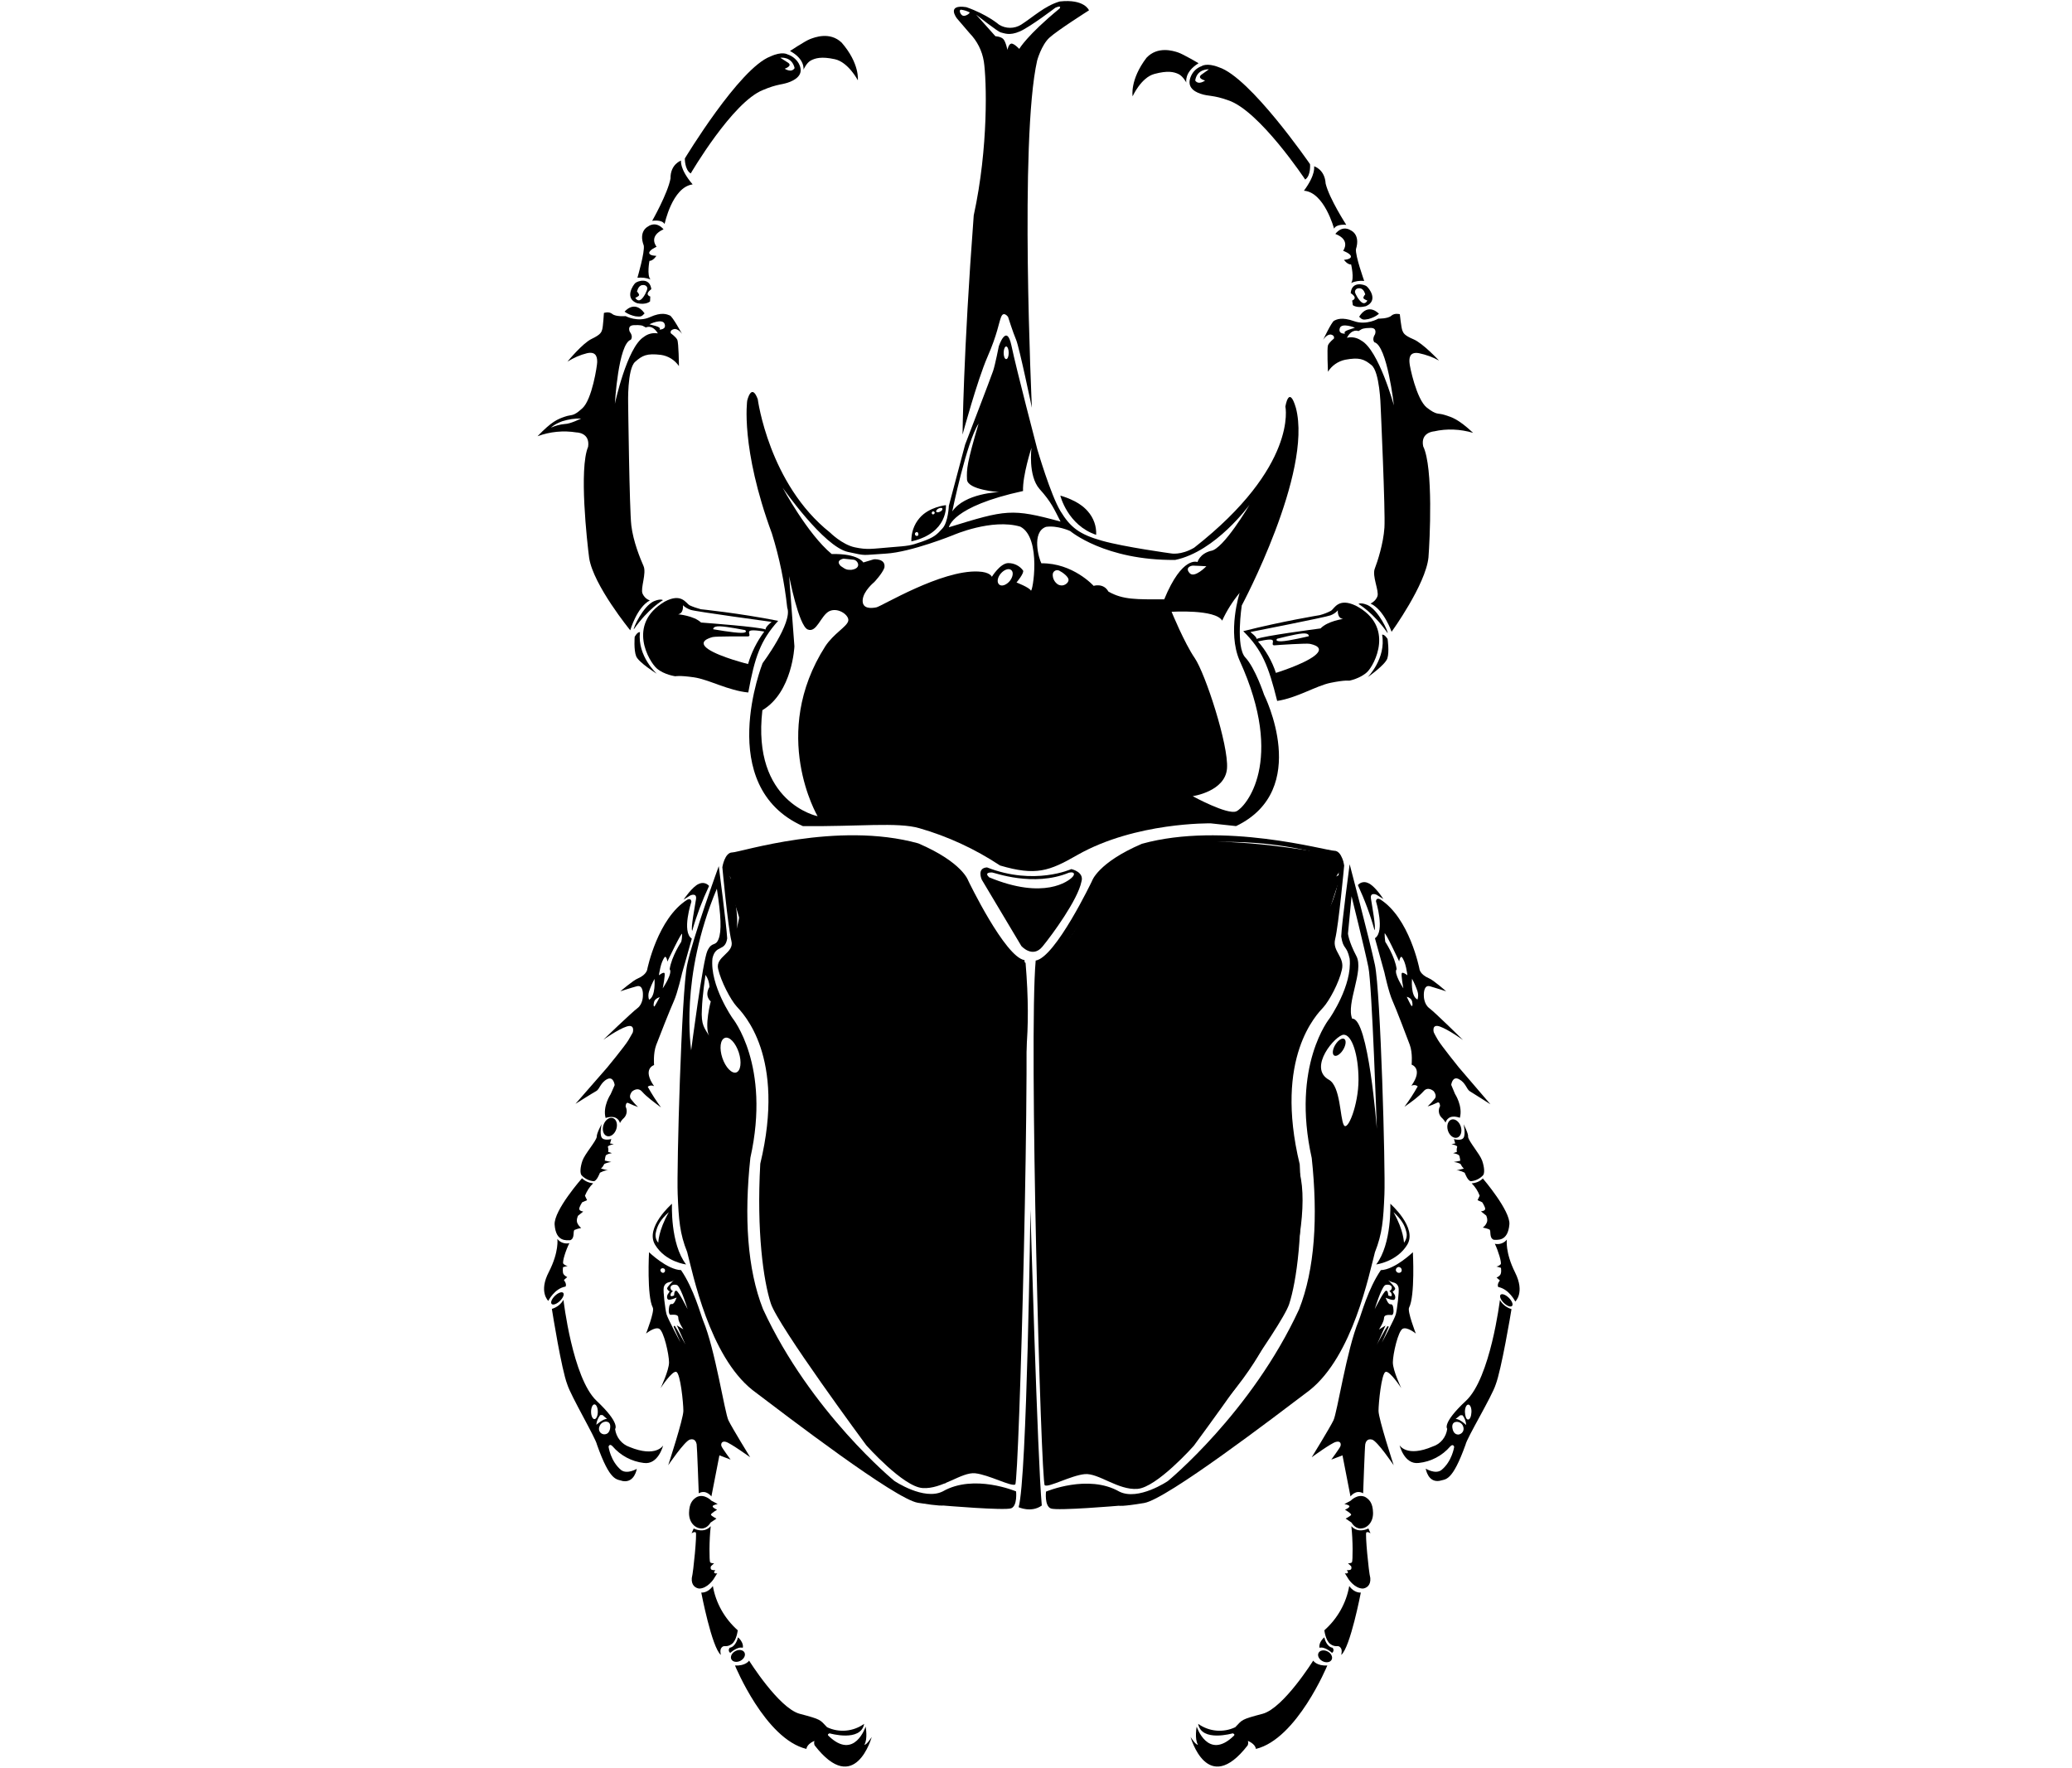 <svg id="zipbug" x="0px" y="0px" viewBox="0 0 983.3 838.8">
            <g class="wing left">
                <path class="st0" d="M380.7,641.1c0,0,21.2,41,67.8,62.8c41.8-55.1,8.6-11.5,22.3-140.9c2.9-27,21.6-38.5,15.9-106.1
		c-40.1-17.9,1.6-74.7-139.6-50.1c-19.9,5.8,57.4,39.5,19.5,150.2C356.9,590.6,380.7,641.1,380.7,641.1z" />
                <path class="st1" d="M365.2,552.7c11.8-23.2-6.8-97.2-20.9-137.2c25,12.9,47.9,5.9,47.9,5.9s20.4,48.4,48,67.6
		c11.9,8.3,38,1.4,38,1.4s-25.5,10.1-42.8-1.7c-17.3-11.8-46.2-63.8-46.2-63.8s-2.9,3.4-7.4,2.1c34.6,69.3,6.5,82.8,21.8,110.3
		s48.9,55.5,48.9,55.5s-42-23.7-54.8-51.1c-12.8-27.4,2.7-71.3-23.1-106.1c4.5,38.1,11.2,105.5-1.2,117.8
		c-12.4,12.3-1.6,87.9,23.9,102.5C376.5,654.7,353.4,575.9,365.2,552.7z M374.3,524.1c1.2,0.3,2.1-9.5,0.8-24.9
		c-1.1-12.6-3.7-35.9-5.4-40.9C369.6,458,375.3,510,374.3,524.1z" />
            </g>
            <g class="wing right">
                <path class="st0" d="M599.1,639.9c0,0-21.5,41.9-68.2,63.4c-41.5-55.3-8.5-12.6-21.5-142c-2.7-27.1-21.4-38.6-15.3-106.2
		c40.2-17.7-1.1-74.7,139.9-49.3c19.9,5.9-57.6,39.2-20.4,150.1C623.2,589.5,599.1,639.9,599.1,639.9z" />
                <path class="st1" d="M582.4,654.5c25.6-14.5,36.9-90,24.5-102.3c-12.3-12.4-5.3-79.7-0.5-117.8c-26,34.7-10.8,78.6-23.8,106
		s-55.1,50.8-55.1,50.8s33.7-27.8,49.2-55.2c15.5-27.4-12.5-41.1,22.5-110.1c-4.4,1.2-7.4-2.2-7.4-2.2s-29.2,51.9-46.6,63.6
		s-42.8,1.5-42.8,1.5s26,7.1,38-1.2c27.7-19,48.4-67.3,48.4-67.3s22.8,7.1,47.9-5.7c-14.3,40-33.4,113.9-21.7,137.1
		C626.8,574.8,603.2,653.5,582.4,654.5z M611.2,457.2c-1.7,5-4.5,28.3-5.7,40.9c-1.4,15.4-0.5,25.2,0.6,24.9
		C605.2,508.8,611.3,456.9,611.2,457.2z" />
            </g>
            <g id="FrontLeg_Right_">
                <path class="st1" d="M658.5,303.2c0,0-1.5-2.4-2.6-2c2,11.2-6.8,20.1-6.8,20.1s8.3-5.8,9.3-8.9S658.5,303.2,658.5,303.2z" />
                <path class="st1" d="M654.4,148.9c0,0-5-5.6-9.4,1.4c1.4,1.4,1.8,1.6,4.4,1.1C651.2,150.9,653,150.1,654.4,148.9z" />
                <path class="st1" d="M647.4,133.3c-2.1-0.2-4.3,0.1-6.2,1c1.6-2,0-8.8,0-8.8c-1.8,0.1-3.4-2.2-3.4-2.2s3.4-0.2,3.3-1.6
		c-0.1-1.4-3.7-2.7-3.7-2.7s3.9-5.1-3.7-8c3.6-4.5,7.3-1.7,7.3-1.7s4.7,1.8,2.5,8.9C643.1,121.3,647.4,133.3,647.4,133.3z" />
                <path class="st1" d="M638.9,106.7c0,0-4.6-0.6-5.8,1.8c0,0-4.6-17.3-14.3-18c5.8-7.8,4.8-11.6,4.8-11.6s5.1,1.4,5.5,8.2
		C630.8,94.2,638.9,106.7,638.9,106.7z" />
                <path class="st1" d="M563,39.2c0,0-1.2-4.9,5.8-9.2c0,0-7.3-4.3-9.7-5.1s-9.7-3.1-15,2.5c-8,10.5-6.6,18.3-6.6,18.3
		s4-8.9,10.3-10.6c6.3-1.7,9.2-1,11.4,0S563,39.2,563,39.2z" />
                <path class="st1" d="M633,160.7c0,0-2.3,1.8-2.8,3.2s0,12.5,0,12.5c1.8-2.9,4.8-5,8.2-5.7c6.6-1.2,8.8-0.4,12.4,2.5
		c4,3.1,4.4,19.5,4.4,19.5s2.3,50.1,1.8,57.7s-3.3,16.1-4.6,19.5c-1.3,3.5,2.1,10.4,1.3,13c-0.6,1.6-1.8,2.8-3.3,3.5
		c6.4,2.9,10,13.4,10,13.4s16.2-22.4,17.5-35.3c0.6-7.7,2.4-42.6-2.5-52.7c-1.4-6.7,5.1-7.1,5.1-7.1c6.1-1.4,12.5-1.1,18.6,0.7
		c-7.1-6.6-10-7.4-13.5-8.5s-3.6,0.3-8.5-3.5c-4.9-3.9-8.2-19.8-8.2-21.3c-0.1-1.5-0.4-5.4,4.5-4.5c3.3,0.7,6.5,1.8,9.5,3.5
		c0,0-7.6-8.2-12.1-10.1c-4.5-1.9-4.8-3-5.3-4.2s-1.2-7.7-1.2-7.7s-2.4-0.7-4,0.7c-1.6,1.5-6.2,1.4-6.2,1.4s-5.6,3.3-11.5,1.2
		s-8.3-0.8-9.5-0.2s-5.2,9.1-5.2,9.1s1.8-3,3.9-2.5C633.6,159.3,633,160.7,633,160.7z M639.2,160.3c2.4-4.6,5.5-3.2,5.5-3.2l1.5-0.9
		c0,0,1-0.6,4.3-0.6s2,3.1,2,3.1s-1.5,2.1-0.3,3.7c6.1,1.5,9.3,30,9.3,30s-7.2-26.3-15.5-30.8C644,160.2,641.5,159.7,639.2,160.3
		L639.2,160.3z M635.8,155.8c0.8-2.9,7.2-0.3,7.2-0.3l-3,1c-3,1-1.6,1.8-1.6,1.8S635,158.7,635.8,155.8L635.8,155.8z" />
                <path class="st1" d="M590,299.5c8.9,8.8,12,16.5,16.1,33.1c9.4-1.4,18.5-7.2,25.4-8.6s8.8-1,8.8-1s5.3-1,8.6-4.2
		s13.3-21.6-5.5-31.4c-8.2-3.9-10.1,1.3-11.7,2.4c-1.7,0.9-3.5,1.6-5.4,2.1C626.3,291.9,608.5,294.8,590,299.5z M597,304.4
		c0,0,5.2-1.3,6.6-0.8s-0.8,2.8,1.4,2.6s15-1,16.5-0.7s7.6,1.6,2.3,5.7s-18.3,8.1-18.3,8.1C603.7,313.8,600.8,308.7,597,304.4
		L597,304.4z M621.1,301.9c0,0-9.5,2.3-13,2.4s-2-1.2-2-1.2s8.4-2.2,11.9-2.5S621.1,301.9,621.1,301.9L621.1,301.9z M593.4,299.9
		c0,0,35.7-7,38-7.9c1.3-0.5,2.6-1.3,3.5-2.4c0,0-0.4,3.8,2.5,4.1c0,0-7.4,1-10.7,4.5c-3.6,0.5-26.7,3.5-30.4,5
		C596.6,302.3,593.3,299.9,593.4,299.9L593.4,299.9z" />
                <path class="st1" d="M641.7,142.6l0.3,2.2c0,0,1.9,1.6,6.2,0.5c6.2-2.7,1.4-8.7,0.3-9.5s-7-2.6-7.5,3.3
		C644.8,141.6,641.7,142.6,641.7,142.6z M643,138.6c0-0.8,0.5-2,2.4-1.8s2.5,2.9,2.5,2.9c-0.4,0.4-0.8,1-0.9,1.6
		c0,0.7,1.9,1.3,1.9,1.3s-0.9,2-2.5,1C644.8,142.6,643.1,139.3,643,138.6z" />
                <path class="st1" d="M569.8,44.5c3.7,1.3,5.9,0.5,13.1,3.1c14.8,4.9,36.5,37.6,36.5,37.6c2.8-1.9,2.3-7.3,2.3-7.3
		s-28.4-41.3-43.3-46c-5.8-2.3-8.2-0.5-8.2-0.5c-2.2,0.8-3.9,2.4-4.9,4.5C563,40.8,566.1,43.3,569.8,44.5z M567.2,38.2
		c0.9-5.7,6.5-5.3,6.5-5.3s-2.3,1.6-3.5,2.5c-2.4,1.8,1.7,2.8,1.7,2.8S568.8,40.6,567.2,38.2z" />
                <path class="st1" d="M658.5,300.4c0.5-0.3-4.3-10.9-9.5-13.3c-3.4-1.4-4.3-0.5-4.3-0.5S651.7,290.6,658.5,300.4z" />
            </g>
            <g id="Horn">
                <path class="st1" d="M476.7,36.8v0.5h-0.2c0-0.1,0-0.2,0-0.3S476.6,36.8,476.7,36.8L476.7,36.8z" />
                <path class="st1" d="M480.8,90.6c0,0.1,0,0.1-0.1,0.2c0,0-0.1,0.1-0.2,0.1s-0.1,0-0.1-0.1s0-0.1,0-0.2v-0.1h0.1
		C480.7,90.4,480.7,90.5,480.8,90.6L480.8,90.6z" />
                <path class="st1" d="M502.9,0.7c-7,2-12.8,7.5-18.3,11c-3.2,2-7.3,2-10.5,0c0,0-5.5-4.8-15.5-8.3c-9.8-1.5-4.5,5.3-4.5,5.3l6,7
		c3.6,3.7,6,8.4,6.8,13.5c1.3,8.5,2.3,40.5-4.8,73c-5,66.2-5.3,104-5.3,104s7-25.8,11.8-36.8s5.3-16,6.5-19s3.3,0,3.3,0
		s2.3,7.3,3.8,10.8s7.5,32.3,7.5,32.3s-6-127.3,2.5-164.8c0,0,2-7.3,5.8-10.8s18.8-13,18.8-13S514.7-0.6,502.9,0.7z M457.1,7.5
		c-1.3-0.3-2.3-2.9-1-2.9c1.4,0.2,2.7,0.6,3.9,1.2C460.8,6,458.4,7.8,457.1,7.5z M481,65.8L481,65.8L481,65.8L481,65.8L481,65.8z
		 M502.9,4c-15.5,12.7-19.2,19.2-19.2,19.2s-2.5-2.7-3.8-2.5s-1.8,3-1.8,3s-0.8-4-2-5.2s-3.7-1.3-3.7-1.3l-9.2-10.3
		c0,0,10.3,8.2,11.8,8.5s4,1.7,9-0.5s16.8-11.2,16.8-11.2S503.9,2.2,502.9,4z" />
                <rect x="480.9" y="65.7" class="st1" width="0.1" height="0.1" />
            </g>
            <path id="Body_Triangle" class="st1" d="M508.4,412.4c0,0-17.5,8-40-0.8c-5,0.3-2.5,5.8-2.5,5.8l18.8,31.5c0,0,5.3,6,10,0.3
	s16.8-22.3,18.5-30.8C514.7,413.7,508.4,412.4,508.4,412.4z M508.7,416.4c-1.6,1.6-13.1,10.8-39.3-0.1c-2.4-2.3,0.5-2.3,1.4-2.3
	s19.6,7.1,36.5,0.1C510,413.5,510.3,414.9,508.7,416.4z" />
            <path id="Head" class="st1" d="M591,312c-4.7-5-1.7-24.7-1.7-24.7s33.7-63,25.7-93.7c-3.3-11.3-5-0.7-5-0.7s6.1,28.3-43.3,67
	c-6.3,3.7-11,2.7-11,2.7s-22-3-32.7-6s-15-6.3-19.7-14s-11-29.3-11-29.3s-10-38.2-12.3-49.3c-2.3-10.9-6,0.3-6,0.3
	s-1.7,8.7-2.7,11.7S458,211,458,211l-7.7,29c0,0-0.3,7.7-3,10.7s-4,4.3-9.7,6.3s-6.3,2-15,2.7s-11,1.3-17,0s-11.7-7-11.7-7
	c-29-23-34.3-63.3-34.3-63.3c-3-8-5,0.7-5,0.7s-3.3,22.3,11.7,63c3.6,11.5,6,23.3,7.3,35.3c2.7,7-11.7,26.3-11.7,26.3
	S338.7,373,381,392c26.3,0.3,45-2,55.3,1c13.6,3.9,26.5,9.9,38.3,17.7c17,5,23.3,2.7,36.7-5c27.7-15.7,63.3-15,63.3-15l12,1.3
	c36-17.3,13.3-62.3,13.3-62.3S595.7,317,591,312z M477.5,164.4c0.6,0,1.2,1.3,1.2,3s-0.5,3-1.2,3s-1.2-1.3-1.2-3
	S476.9,164.4,477.5,164.4z M464.4,201c-5.5,18.7-5.7,21.5-5.5,26.5s15.2,6,15.2,6s-16.3,0.5-22.2,9.2
	C451.9,242.7,458.7,209.7,464.4,201z M485.5,233c-0.3-7.3,4-20.5,4-20.5s-1.7,13.2,3.8,19.5c5.7,6.3,7,9.7,10,15.5
	c-23.2-6.3-25.8-5.7-53,2.7C450.4,250.2,451.4,240.4,485.5,233L485.5,233z M402.5,294.8c-0.8,2.7-6.8,5.8-10.8,11.8
	c-26.7,41.7-3.7,80.7-3.7,80.7s-31.3-6.3-26.2-50.3c14.3-8.5,15.2-30.3,15.2-30.3l-2.5-33.3c0,0,4.5,23.5,8.8,25.3s6.2-6.7,10.3-8.7
	C397.9,288,403.4,292.2,402.5,294.8L402.5,294.8z M404,270.4c-2,0-2.5,0-5-1.8c-2.8-2.8,1.3-3.5,1.3-3.5s2.8,0.3,4.8,0.5
	S409.2,269.7,404,270.4L404,270.4z M479.2,275.7c-1.6,1.9-3.8,2.7-5,1.7s-0.9-3.3,0.7-5.2s3.8-2.7,5-1.7S480.7,273.8,479.2,275.7
	L479.2,275.7z M485.5,270.7c-1.6-2.2-4.2-3.5-7-3.5c-3.8,0-7.8,6.5-7.8,6.5s-0.8-2.3-6.5-2.5c-17.5-0.8-45.8,16.5-48.3,17
	s-6.8,0.8-6.5-3.5s5.5-8.5,5.5-8.5s3.8-4,4.8-6.8c0.8-4.5-5-4-5-4l-5,1.5c0,0-2.3-4.3-15-4c-11.5-9.5-23.3-31.5-23.3-31.5
	s19.5,28,31,30.5c9.3,2,6,1.5,18,0.8s32-8.8,32-8.8s18.3-8,31.8-4c10.3,5.3,5.8,31.8,5,30.3s-6.8-3.8-6.8-3.8
	S486.2,271.9,485.5,270.7L485.5,270.7z M502,277.3c-1.6-1.1-2.5-2.9-2.4-4.8c0.1-1.2,1.2-2.1,2.4-1.9c0.2,0,0.5,0.1,0.7,0.2
	c1.6,0.8,4.3,2.8,4.4,4.3S504.7,278.8,502,277.3L502,277.3z M526,280.7c-2.3-4.2-7-2.7-7-2.7s-9.8-10.9-24.8-10.7
	c-1.2-2.2-4.8-14.8,2.2-17.3c5.5-0.8,11.5,2,11.5,2s16.5,14,49.8,13.7c19.3-4,35.3-26.2,35.3-26.2s-12.5,21.3-18.4,21.9
	c-5.3,1.4-6.3,5.3-6.3,5.3s-7.2-3.2-15.8,17.7C539.5,284.4,533,284.7,526,280.7L526,280.7z M572.5,268.7c0,0-5.6,5.8-7.9,3.3
	s0.3-3.6,1.6-3.6S572.4,268.7,572.5,268.7L572.5,268.7z M586.7,385c-4.2,1.8-20.7-7.2-20.7-7.2s15.5-2.2,16.3-13.2
	s-10.3-45-15.3-52.3s-11-22-11-22s20.8-1.3,24,4.2c2.2-4.8,5-9.2,8.3-13.2c0,0-6,18.5,0,32.2C610.2,361.5,590.9,383.2,586.7,385z" />
            <path id="Right_Eye" class="st1" d="M520.2,253.8c-13.6-4.6-17-18.6-17-18.6s8.6,2.1,13.1,7.5C519,245.8,520.4,249.7,520.2,253.8z" />
            <path id="Left_Eye" class="st1" d="M448.9,239.7c0,0-8,0.8-12.5,6.1c-2.7,3.1-4,7.1-3.9,11.1C450.2,252.9,448.9,239.7,448.9,239.7z
	 M435.7,254.1c-0.4,0.3-1,0.3-1.3-0.1s-0.3-1,0.1-1.3c0.3-0.2,0.6-0.3,0.9-0.2C435.8,252.9,436,253.6,435.7,254.1z M442.7,244.1
	c-0.4-0.1-0.6-0.5-0.5-0.9s0.5-0.6,0.9-0.5c0.3,0.1,0.5,0.4,0.5,0.7C443.5,243.8,443.1,244.1,442.7,244.1L442.7,244.1z M446.1,242.8
	c-0.8,0.4-1.6,0.4-1.8,0c-0.2-0.4,0.3-1.1,1.1-1.5c0.8-0.4,1.6-0.4,1.8,0C447.4,241.8,447,242.4,446.1,242.8L446.1,242.8z" />
            <path class="st1" d="M483.4,715.2c0,0,6,2.8,11-0.8C492.4,693,489,574,489,574S487.4,701.7,483.4,715.2z" />
            <path class="st1" d="M482.2,707.7c0,0-20-8.5-34.8,0c-9,4.5-23-5-23-5s-39.7-32.5-62.3-81.5c-7.5-19-9-43.8-6-71.8
	c9.8-44-8.5-66.3-8.5-66.3s-10.8-15.5-9.5-28.3c1.5-6.8,6-3,7-9.5c-0.3-6-4-34.3-4-34.3s-12.3,33.8-15,46.8s-5,96.5-4.5,108.8
	s1,18.8,4.5,27.5c2.7,10.2,10.5,49.2,31,65.5c16.5,12.5,67.8,51.8,78.5,53.5s12,1.3,12,1.3s29.3,2.5,32.3,1.3
	S482.2,707.7,482.2,707.7z M340.2,421.7c2,13,2.3,20.1,0.8,23.9s-3.1,0.9-5.3,5.6c-2.2,4.7-7.7,47.2-7.7,47.2
	C328,497.4,322.4,464,340.2,421.7z M336.5,491.5c-2.1-3.7-3.9-4.9-3.4-12.8c0.2-6.2,1.7-16.1,1.7-16.1c1.2,1.7,1.8,3.6,1.9,5.7
	c-2.6,4.4,0.6,6.9,0.6,6.9S334.2,486.8,336.5,491.5z M349.4,508.9c-2.1,0.7-5.1-2.4-6.6-6.9s-1-8.7,1.2-9.5s5.1,2.4,6.6,6.9
	C352.1,504,351.5,508.2,349.4,508.9L349.4,508.9z" />
            <ellipse transform="matrix(0.678 -0.735 0.735 0.678 -167.131 465.865)" class="st1" cx="448" cy="423.6" rx="3.3" ry="10.4" />
            <ellipse transform="matrix(0.419 -0.908 0.908 0.419 -120.987 632.222)" class="st1" cx="433.4" cy="410.6" rx="1.4" ry="3.8" />
            <ellipse transform="matrix(0.854 -0.521 0.521 0.854 -141.493 362.268)" class="st1" cx="573.8" cy="432.9" rx="3.8" ry="8.8" />
            <path class="st1" d="M652.5,457.9c-2.8-13-12-47.8-12-47.8s-3.8,28.3-4,34.3c1,6.5,2.5,3.8,4,10.5c1.3,12.8-9.5,28.3-9.5,28.3
	s-18.3,22.3-8.5,66.3c3,28,1.5,52.8-6,71.8c-22.6,49-62.3,81.5-62.3,81.5s-14,9.5-23,5c-14.8-8.5-34.8,0-34.8,0s-0.8,6.8,2.3,8
	s32.3-1.3,32.3-1.3s1.3,0.5,12-1.3s62-41,78.5-53.5c20.5-16.3,28.3-55.3,31-65.5c3.5-8.8,4-15.3,4.5-27.5S655.2,470.9,652.5,457.9z
	 M637.7,533.8c-1.8-3.3-1.5-18.3-7-21.4c-10.3-5.7,3.2-21.4,7-21.4c3.9,0,7,9.6,7,21.4S639.5,537.3,637.7,533.8L637.7,533.8z
	 M641.7,483.4c-3-7.3,5.7-22.7,2-29.7s-4-10.7-4-10.7l1.7-17.7c0,0,6.3,25.3,8,33.7c1.7,8.3,4,76.7,4,76.7S649.4,482.7,641.7,483.4
	L641.7,483.4z" />
            <g id="Front_Leg_Left_">
                <path class="st1" d="M303.7,300c-1.2-0.3-2.5,2.2-2.5,2.2s-0.5,6.2,0.7,9.2s9.8,8.3,9.8,8.3S302.4,311.4,303.7,300z" />
                <path class="st1" d="M305.9,148.7c-4.8-6.7-9.5-0.8-9.5-0.8c1.5,1.1,3.3,1.8,5.2,2.2C304.2,150.4,304.5,150.2,305.9,148.7z" />
                <path class="st1" d="M308.7,132.6c-1.8-1.9-0.5-8.8-0.5-8.8c1.8,0,3.3-2.4,3.3-2.4s-3.4,0-3.4-1.4s3.5-2.9,3.5-2.9
		s-4.2-4.9,3.3-8.3c-3.8-4.3-7.4-1.3-7.4-1.3s-4.6,2.1-2,9c0.6,3-3,15.3-3,15.3C304.6,131.6,306.7,131.8,308.7,132.6z" />
                <path class="st1" d="M315.4,106.3c0,0,3.6-17.5,13.3-18.8c-6.3-7.4-5.5-11.3-5.5-11.3s-5.1,1.7-5,8.5c-1.3,7.1-8.7,20.1-8.7,20.1
		S314,104,315.4,106.3z" />
                <path class="st1" d="M399.4,20.2c-5.6-5.3-12.8-2.5-15.1-1.6s-9.4,5.6-9.4,5.6c7.3,3.9,6.4,8.9,6.4,8.9s1.4-3.3,3.5-4.4
		s5-2,11.4-0.6s10.9,10,10.9,10S408.1,30.2,399.4,20.2z" />
                <path class="st1" d="M308.4,284.9c-1.6-0.5-2.8-1.7-3.5-3.3c-1-2.5,2-9.6,0.5-13s-4.9-11.6-5.8-19.3s-1.5-57.8-1.5-57.8
		s-0.5-16.4,3.3-19.8c3.5-3.1,5.6-4.1,12.3-3.3c3.4,0.5,6.5,2.4,8.5,5.3c0,0-0.1-11.1-0.8-12.5s-3-3-3-3s-0.8-1.4,1.3-2s4,2.3,4,2.3
		s-4.5-8.3-5.8-8.8s-3.8-1.8-9.5,0.8s-11.5-0.5-11.5-0.5s-4.6,0.4-6.3-1s-4-0.5-4-0.5s-0.4,6.5-0.8,7.8s-0.6,2.4-5,4.5
		s-11.5,10.8-11.5,10.8c2.9-1.8,6-3.2,9.3-4c4.9-1.1,4.8,2.8,4.8,4.3s-2.4,17.6-7,21.8s-4.8,2.8-8.3,4s-6.3,2.3-13,9.3
		c5.9-2.2,12.3-2.8,18.5-1.8c0,0,6.5,0,5.5,6.8c-4.4,10.4-0.5,45.1,0.5,52.8c2,12.9,19.5,34.3,19.5,34.3S302.2,288.2,308.4,284.9z
		 M268,201.2c-2.2,0.2-4.4,0.8-6.5,1.7c0,0,1.3-1.5,5.3-3c2.9-0.9,5.9-1.4,9-1.3C275.9,198.5,270.7,201.2,268,201.2z M315.4,153.7
		c1,2.8-2.5,2.7-2.5,2.7s1.3-0.8-1.7-1.7l-3-0.8C308.2,153.8,314.4,150.9,315.4,153.7L315.4,153.7z M299.4,161.2
		c1.2-1.7-0.5-3.7-0.5-3.7s-1.5-3,1.8-3.2s4.3,0.3,4.3,0.3l1.5,0.8c0,0,3-1.7,5.7,2.8c-2.4-0.4-4.8,0.2-6.7,1.7
		c-8,5-13.7,31.7-13.7,31.7S293.4,163,299.4,161.2L299.4,161.2z" />
                <path class="st1" d="M327.2,287.2c-1.7-1-3.8-6-11.8-1.7c-18.2,10.8-7.2,28.7-3.7,31.7s8.8,3.7,8.8,3.7s1.8-0.5,8.8,0.5
		s16.3,6.3,25.8,7.2c3.1-16.9,5.8-24.7,14.2-34c-18.7-3.7-36.7-5.5-36.7-5.5C330.8,288.6,328.9,288,327.2,287.2z M355,315.1
		c0,0-13.3-3.3-18.8-7s0.5-5.4,2-5.8s14.3-0.3,16.5-0.3s-0.2-2.1,1.3-2.7c1.4-0.6,6.7,0.4,6.7,0.4
		C359.2,304.4,356.6,309.6,355,315.1z M341.6,297.2c3.5,0.1,12,1.8,12,1.8s1.7,1.3-1.9,1.3s-13.2-1.7-13.2-1.7
		S338.1,297.1,341.6,297.2L341.6,297.2z M363.4,298.7c-3.8-1.3-27.1-3-30.7-3.3c-3.5-3.3-10.9-3.9-10.9-3.9c2.8-0.5,2.3-4.3,2.3-4.3
		c1,1,2.3,1.7,3.7,2.2c2.3,0.8,38.4,5.7,38.4,5.7S362.9,297.7,363.4,298.7L363.4,298.7z" />
                <path class="st1" d="M302.4,143.9c4.4,0.9,6.1-0.9,6.1-0.9l0.1-2.3c0,0-3.1-0.8,0.5-3.5c-0.8-5.9-6.6-3.8-7.6-2.9
		S296.1,141.6,302.4,143.9z M303.3,139.9c-0.2-0.6-0.5-1.1-1-1.5c0,0,0.5-2.8,2.4-3.1s2.5,0.9,2.5,1.6s-1.5,4.2-3.1,5.3
		s-2.6-0.9-2.6-0.9S303.4,140.6,303.3,139.9L303.3,139.9z" />
                <path class="st1" d="M373.7,25.8c0,0-2.5-1.6-8.1,1C350.9,32.3,325,75.2,325,75.2s-0.1,5.4,2.8,7.1c0,0,19.8-33.9,34.3-39.6
		c7-3,9.3-2.4,12.9-3.9s6.6-4.1,4-8.8C377.8,28,375.9,26.5,373.7,25.8z M372.4,32.6c0,0,4-1.3,1.5-2.9c-1.3-0.8-3.6-2.3-3.6-2.3
		s5.5-0.8,6.8,4.9C375.6,34.8,372.4,32.6,372.4,32.6z" />
                <path class="st1" d="M300.8,298.6c-0.5-0.3,4.3-10.9,9.5-13.3c3.4-1.4,4.3-0.5,4.3-0.5S307.7,288.7,300.8,298.6z" />
            </g>
            <path class="st1" d="M294.3,532.9c0,0,0-0.1-0.1-0.2C294.2,532.9,294.3,532.9,294.3,532.9z" />
            <path class="st1" d="M685.8,533c0,0,0-0.1,0-0.2C685.9,532.9,685.8,533,685.8,533z" />
            <g id="Left_Leg_1">
                <path class="st1" d="M344.5,684.2c2.2,0.6,11.5,7.3,11.5,7.3s-8.5-13.8-10.3-17.5s-6.3-33.7-12-47.3c-1.2-2.9-4.4-15.1-10.5-24
		c-6.6-0.2-15.2-8.5-15.2-8.5s-1.1,20.8,1.8,26.3c0.9,1.8-3.2,12.3-3.2,12.3s4-3.3,6.2-2.3s4.7,12.2,4.7,16s-4,12.2-4,12.2
		s5.6-8.6,7.5-7.7c1.9,0.9,3.3,14.7,3.3,18.5s-7.2,25.8-7.2,25.8s7.8-11.5,10.3-12.2s3,1.4,3.2,2.2s1,23.3,1,23.3c3.5-2,6,1.5,6,1.5
		l3.8-19.5l5.3,2c0,0-3.9-5.3-4.3-6.3S342.4,683.6,344.5,684.2z M313.4,602.8c0-0.6,0.5-1.1,1.2-1s1.1,0.5,1,1.2
		c0,0.5-0.4,0.9-0.9,1C314.1,604,313.5,603.5,313.4,602.8z M320.4,629.4c-0.6-0.7-0.7,0.2-0.7,0.2l3.2,7.4c0,0-6-11.2-6.6-13.4
		s-1.7-11-1.3-12.7s1.5-2.3,3-2.6c0.7-0.1,1.4-0.4,1.9-0.9l0.3-0.2c-0.1,0.1-0.2,0.2-0.3,0.2c-0.8,0.8-3.5,3.4-3.3,4.1
		c0.2,0.6,0.6,1,1.2,1.3c-0.3,0.5-0.6,0.9-0.9,1.4c-0.2,0.2-0.7,1.8,0.1,2.4s4.1-0.9,4.1-0.9s-1.1,3.4-2.3,3.1s-1.3,1.8-1.3,1.8
		s-0.5,2.5,0.5,3.3c2.1-0.1,4-0.2,3.9,1.5s2.4,5.4,2.4,5.4l-3.1-1.9l4.1,9.1C325.2,637.9,321,630.1,320.4,629.4L320.4,629.4z
		 M321,612.5c-1.1-0.3-1.1,2.2-1.1,2.2s-1.9,1-1.7-0.3c0.1-0.7,0.5-1.4,1.2-1.7c-0.6-0.2-1.1-0.8-1.2-1.5c-0.1-2.1,3.1-1.7,3.4-1.2
		c1.9,1.9,4.7,11.2,4.7,11.2S322.1,612.8,321,612.5L321,612.5z" />
                <path class="st1" d="M318.9,571.2c0,0-13,11.3-8,19.5s14.7,9.3,14.7,9.3C318,590.2,318.9,571.2,318.9,571.2z M312.4,589.7
		c-1.2-1.4-1.6-3.3-1.1-5.1c0.7-3.2,2.3-6.1,6.1-9.4C312.4,584,312.4,589.7,312.4,589.7z" />
                <path class="st1" d="M330.8,710.3c3.6-1.6,6.8,1.8,6.8,1.8l3,1.6c0,0-2.4,0.4-2.4,1.1s2.1,1.6,2.1,1.6s-3.1,1.8-2.9,2.4
		s2.6,1.8,2.6,1.8l-2.8,1.9c0,0-1.5,2.9-4.4,2.8s-5.9-2.8-5.8-7.5S328.9,711.4,330.8,710.3z" />
                <path class="st1" d="M329.2,725.3l-1,2.3c0,0,1.4-1,2-0.4s-1.1,18.6-1.9,21.6c-0.3,3.6,1.9,4.8,3.5,5c3.9,0,6.8-4.4,6.8-4.4
		l1.8-2.9c-0.4,0.2-1,0.2-1.4-0.1c-0.4-0.5,0.5-1.3,0.5-1.3s-1.8,0.1-2.1-0.5c-0.2-0.4-0.2-0.9,0-1.4l1.5-1.4c0,0-1.5,0.1-1.9-0.5
		s-0.5-10.4,0.3-17.1C334,727.9,329.2,725.3,329.2,725.3z" />
                <path class="st1" d="M332.8,755.7c0,0,3,0.4,5.5-3.1c1.4,8.1,5.6,15.5,11.8,21c0,0-0.5,4.8-2.8,6.5s-3.5,0.6-4.4,1.3
		s-1.3,1.6-0.8,3.9C337.8,781.8,332.8,755.7,332.8,755.7z" />
                <ellipse transform="matrix(0.886 -0.464 0.464 0.886 -324.515 251.949)" class="st1" cx="350" cy="785.8" rx="3.5" ry="2.6" />
                <path class="st1" d="M348.8,790.3c5.1,0.3,6.7-2.3,6.7-2.3s14,22.4,23.9,25.2c10.6,2.8,9.6,2.8,13.1,6.4c5.7,2.7,12.4,2.1,17.6-1.6
		c-1.6,8.8-16.4,4.5-16.4,4.5s-1.4,0.4-0.5,1.2c12.3,11.9,17.6-4.4,17.6-4.4s1.1,5.9-0.6,8.6c1.1,0.2,3.5-3.7,3.5-3.7
		s-7.9,28.8-27.1,4c-0.3-0.7-0.3-1.4-0.1-2.1c0,0-3.5,1.3-3.8,3.8C363.1,825.2,348.8,790.3,348.8,790.3z" />
                <path class="st1" d="M346.3,781.9c-0.6,0.7-0.6,1.7,0.1,2.3c0,0,0.1,0.1,0.2,0.1c0,0,3.3-3.1,5.9-2.4c0.6-2.5-2.3-5.1-2.3-4.9
		S349.2,781.4,346.3,781.9z" />
            </g>
            <g id="Right_Leg_1">
                <path class="st1" d="M636.1,686.3c-0.4,1-4.3,6.3-4.3,6.3l5.3-2l3.8,19.5c0,0,2.5-3.5,6-1.5c0,0,0.8-22.6,1-23.3
		c0.2-0.8,0.7-2.8,3.2-2.2s10.3,12.2,10.3,12.2s-7.2-22-7.2-25.8s1.4-17.6,3.3-18.5s7.5,7.7,7.5,7.7s-4-8.3-4-12.2s2.5-15,4.7-16
		s6.2,2.3,6.2,2.3s-4.1-10.5-3.2-12.3c2.9-5.6,1.8-26.3,1.8-26.3s-8.6,8.3-15.2,8.5c-6.1,8.9-9.3,21.1-10.5,24
		c-5.7,13.6-10.2,43.7-12,47.3c-1.8,3.7-10.3,17.5-10.3,17.5s9.3-6.8,11.5-7.3C636.3,683.6,636.5,685.3,636.1,686.3z M663.9,604
		c-0.8,0-1.4-0.6-1.5-1.3c0-0.8,0.6-1.4,1.3-1.5c0.8,0,1.4,0.6,1.5,1.3c0,0.1,0,0.2,0,0.4C665.2,603.5,664.6,604,663.9,604z
		 M653.4,638.1l4.1-9.1l-3.1,1.9c0,0,2.4-3.7,2.4-5.4s1.9-1.6,3.9-1.5c1-0.8,0.5-3.3,0.5-3.3s-0.1-2-1.3-1.8s-2.3-3.1-2.3-3.1
		s3.3,1.5,4.1,0.9s0.3-2.3,0.1-2.4c-0.3-0.4-0.6-0.9-0.9-1.4c0.5-0.3,1-0.7,1.2-1.3c0.2-0.7-2.5-3.3-3.3-4.1
		c-0.1-0.1-0.2-0.2-0.3-0.2l0.3,0.2c0.6,0.4,1.2,0.7,1.9,0.9c1.5,0.3,2.6,0.9,3,2.6c0.4,1.7-0.7,10.5-1.3,12.7s-6.6,13.4-6.6,13.4
		l3.2-7.4c0,0-0.1-0.8-0.7-0.2C657.7,630.2,653.4,637.9,653.4,638.1L653.4,638.1z M652.4,621.2c0,0,2.8-9.3,4.7-11.2
		c0.3-0.5,3.5-0.9,3.4,1.2c-0.1,0.7-0.6,1.2-1.2,1.5c0.7,0.3,1.1,1,1.2,1.7c0.2,1.3-1.7,0.3-1.7,0.3s0-2.5-1.1-2.2
		S652.4,621.2,652.4,621.2L652.4,621.2z" />
                <path class="st1" d="M653.1,600c0,0,9.7-1.2,14.7-9.3s-8-19.5-8-19.5S660.6,590.2,653.1,600z M661.3,575.2c3.8,3.4,5.4,6.3,6.1,9.4
		c0.5,1.8,0,3.6-1.1,5.1C666.2,589.7,666.3,584,661.3,575.2L661.3,575.2z" />
                <path class="st1" d="M647.8,710.3c-3.6-1.6-6.8,1.8-6.8,1.8l-3,1.6c0,0,2.4,0.4,2.4,1.1s-2.1,1.6-2.1,1.6s3.1,1.8,2.9,2.4
		s-2.6,1.8-2.6,1.8l2.8,1.9c0,0,1.5,2.9,4.4,2.8s5.9-2.8,5.8-7.5S649.7,711.4,647.8,710.3z" />
                <path class="st1" d="M649.4,725.3l1,2.3c0,0-1.4-1-2-0.4s1.1,18.6,1.9,21.6c0.3,3.6-1.9,4.8-3.5,5c-3.9,0-6.8-4.4-6.8-4.4l-1.8-2.9
		c0.4,0.2,1,0.2,1.4-0.1c0.4-0.5-0.5-1.3-0.5-1.3s1.8,0.1,2.1-0.5c0.2-0.4,0.2-0.9,0-1.4l-1.5-1.4c0,0,1.5,0.1,1.9-0.5
		s0.5-10.4-0.3-17.1C644.6,727.9,649.4,725.3,649.4,725.3z" />
                <path class="st1" d="M645.8,755.7c0,0-3,0.4-5.5-3.1c-1.4,8.1-5.6,15.5-11.8,21c0,0,0.5,4.8,2.8,6.5s3.5,0.6,4.4,1.3
		s1.3,1.6,0.8,3.9C640.8,781.8,645.8,755.7,645.8,755.7z" />

                <ellipse transform="matrix(0.464 -0.886 0.886 0.464 -359.051 978.286)" class="st1" cx="628.6" cy="785.8" rx="2.6" ry="3.5" />
                <path class="st1" d="M629.9,790.3c-5.1,0.3-6.7-2.3-6.7-2.3s-14,22.4-23.9,25.2c-10.6,2.8-9.6,2.8-13.1,6.4
		c-5.7,2.7-12.4,2.1-17.6-1.6c1.6,8.8,16.4,4.5,16.4,4.5s1.4,0.4,0.5,1.2c-12.3,11.9-17.6-4.4-17.6-4.4s-1.1,5.9,0.6,8.6
		c-1.1,0.2-3.5-3.7-3.5-3.7s7.9,28.8,27.1,4c0.3-0.7,0.3-1.4,0.1-2.1c0,0,3.5,1.3,3.8,3.8C615.5,825.2,629.9,790.3,629.9,790.3z" />
                <path class="st1" d="M632.4,781.9c0.6,0.7,0.6,1.7-0.1,2.3c0,0-0.1,0.1-0.2,0.1c0,0-3.3-3.1-5.9-2.4c-0.6-2.5,2.3-5.1,2.3-4.9
		S629.4,781.4,632.4,781.9z" />
            </g>
            <ellipse transform="matrix(0.518 -0.856 0.856 0.518 -118.862 783.131)" class="st1" cx="635.1" cy="497" rx="4.6" ry="2.2" />
            <g>
                <path class="st1" d="M328.5,441.7c-0.8-1,1.3-11.7,1.8-15s-2.7-1.8-2.7-1.8l-3.2,2c0,0,4.2-6.3,7.3-7.5c1.7-0.8,3.6-0.4,4.8,1
		C333.3,427.2,330.6,434.3,328.5,441.7z" />
                <path class="st1" d="M328.1,427.9c0,0,0-1.9-1.9-1c-14.1,8.8-19,32.9-19,32.9s-0.1,2.6-4.5,4.5c-2.1,0.8-8.3,6.1-8.3,6.1
		s4.5-1.5,7.8-2.4s2.9,4.4,2.9,4.4s0.1,4-2.6,6s-16.2,15-16.2,15s7-5,11.1-6.3s2.9,2.8,2.9,2.8s-0.5,1-2.1,3.7s-10,12.9-10,12.9
		l-15.1,17.3c0,0,8.4-5.3,9.9-6.1s2-4,5.1-5.6c3.1-1.6,3.6,2.8,3.6,2.8l-1.9,4.3c0,0-3.9,5.8-2.4,11.3c5.3-1.7,6.6,1.5,6.8,2.4
		c0.5-0.9,1.1-1.7,1.9-2.4c1.4-1.4,1.7-3.6,0.8-5.4c0,0,0-2.5,1.5-1.6c1.4,0.7,2.9,1.3,4.4,1.8c-1.3-1.2-2.4-2.5-3.5-3.9
		c-1-1.5,0.6-3.4,0.6-3.4s2.6-2.5,4.8,0s5.8,5.1,9,7.5c-2.3-3.1-4.4-6.4-6.3-9.8c0.8-0.7,2-0.8,3-0.3c-5.8-8.3,0-10,0-10
		s-0.5-5.5,1-9.5s6.6-16.9,8.4-20.9s3.9-13.3,3.9-13.3s2.5-8.6,4.6-16.3C323.4,442.2,328.1,427.9,328.1,427.9z M308,474.4
		c-0.4-1.3-0.4-2.6,0-3.9c0.7-2.1,1.6-4.1,2.6-6C310.6,464.6,311.3,472.8,308,474.4L308,474.4z M310.5,477.6c-0.5,0.1-0.4-2,0.3-3
		c0.6-0.7,1.4-1.2,2.3-1.4C313,473.2,310.9,477.4,310.5,477.6L310.5,477.6z M323.3,446.9c0,0-4.6,6.9-5.5,13
		c1.6,1.9-3.3,9.1-3.3,9.1s1.4-6.8,0.8-7.3s-2.6,1.1-2.6,1.1s0.8-6.6,2.9-8.8c0.9,0.1,1.1,2.3,1.1,2.3s6.9-14.5,7-13.1
		C323.7,444.5,323.6,445.7,323.3,446.9L323.3,446.9z" />

                <ellipse transform="matrix(0.313 -0.95 0.95 0.313 -309.492 642.257)" class="st1" cx="289.4" cy="535.1" rx="4.5" ry="3.2" />
                <path class="st1" d="M285.5,533.4c0,0-1,4.5,0,6.3s4.6,0.8,4.6,0.8l-0.6,2.1l1.8,0.3c0,0-3.2,0.7-2.8,1.4c0.2,0.7,0.3,1.5,0.1,2.3
		l1.8,0.6c0,0-2.8,0.4-3,1.3c-0.2,0.7-0.3,1.4-0.4,2.2l3.1,0.7c-1.1,0.1-2.2,0.4-3.3,0.9c-0.4,0.8-0.9,1.6-1.6,2.2
		c0,0,4.6,1.2,3.3,0.9c-1.3-0.3-3.8,1.1-3.8,1.1s-1.5,4.1-3,4c-2.2-0.2-4.2-1.2-5.7-2.8c-0.8-0.9-0.7-3.7,0.4-6.9s6.3-9,6.8-11.3
		C283,538,285.5,533.4,285.5,533.4z" />
                <path class="st1" d="M276.2,559.1c1.4,1.4,3.3,2.2,5.3,2.4c-1.7,1.6-3,3.7-3.9,5.9l1,2.1l-2.3,1c0,0-1.6,2.4-1.4,3.3
		s1.9,1.1,1.9,1.1l-2.5,2c0,0-1,2-0.3,3.5c0.4,0.9,1,1.6,1.8,2.3c-1.1,0.2-2.1,0.5-3.1,0.9c-1,0.5,0.3,4-2.1,4.9
		c-1.8,0-6.8,0.9-7.4-7.4C262.8,574.3,276.2,559.1,276.2,559.1z" />
                <path class="st1" d="M264.5,587.9c1.3,1.7,3.6,2.5,5.7,2c-1.7,3.3-3.4,8.8-2.9,9.7c0.5,0.6,1.3,1,2.1,1.1l-2.2,0.6
		c0,0-0.4,2.5,0.3,3.4c0.4,0.5,1,1,1.7,1.3l-1.6,1.4c0,0,1.5,1.8,0.8,3.1c-5.3,0.9-8.2,6.8-8.2,6.8s-4.7-4.3,0.3-13.8
		C265.4,593.9,264.5,587.9,264.5,587.9z" />
                <path class="st1" d="M298.7,686.6c-3.7-1.3-6.3-4.6-6.8-8.5c0,0,2.7-2.6-8.8-13.4c-11.4-10.8-15.7-47.9-15.7-47.9
		c-1.2,2.1-3.2,3.6-5.5,4.3c0.3,2,4.6,28.8,7.3,35.8c1.7,5.5,13.5,25.5,14.1,28.6c6.3,17.8,9.3,16.3,12.3,17.3
		c5.6,0.9,6.6-5.8,6.6-5.8s-4.5,2.7-7.4,0.6c-5.1-4.2-6-11.1-6-11.1s0.4-1.8,1.9-0.2c3.8,4.4,9,7.2,14.8,7.9c6.9,1,9.2-8.3,9.2-8.3
		S311.3,691.8,298.7,686.6z M282.1,673.4c-0.9,0-1.6-1.6-1.6-3.5s0.7-3.5,1.6-3.5s1.6,1.6,1.6,3.5S283,673.4,282.1,673.4z
		 M283,676.1c0.1-1.7,0.8-3.2,1.8-4.6c1.7-0.2,0.9,0,3.3,1.8C286.2,673.2,283,676.1,283,676.1L283,676.1z M286.5,680.6
		c-1.5-0.2-2.5-1.6-2.2-3.1c0-0.2,0.1-0.4,0.2-0.6c0.4-1.4,1.8-2.4,3.3-2.3c1.9,0.2,1.8,2,1.8,2.5S289.4,680.8,286.5,680.6
		L286.5,680.6z" />

                <ellipse transform="matrix(0.72 -0.694 0.694 0.72 -353.552 356.016)" class="st1" cx="264.5" cy="616.2" rx="3.8" ry="1.7" />
            </g>
            <g>
                <path class="st1" d="M652.3,441.4c0.8-1-1.2-11.7-1.7-15s2.7-1.8,2.7-1.8l3.2,2c0,0-4.1-6.4-7.3-7.6c-1.7-0.8-3.6-0.4-4.8,1
		C647.6,426.9,650.3,434.1,652.3,441.4z" />
                <path class="st1" d="M652.5,445.2c2.1,7.6,4.5,16.3,4.5,16.3s2,9.3,3.8,13.3s6.7,16.9,8.2,20.9s0.9,9.5,0.9,9.5s5.7,1.8-0.1,10
		c1-0.5,2.2-0.4,3,0.3c-1.9,3.4-4,6.6-6.3,9.7c3.3-2.3,6.9-4.9,9.1-7.4c2.1-2.5,4.8,0,4.8,0s1.6,1.9,0.6,3.4
		c-1.1,1.4-2.3,2.7-3.5,3.8c1.5-0.4,3-1,4.4-1.7c1.5-0.9,1.5,1.6,1.5,1.6c-1,1.7-0.7,4,0.7,5.4c0.8,0.7,1.4,1.5,1.9,2.4
		c0.3-0.9,1.5-4.1,6.8-2.3c1.5-5.5-2.3-11.3-2.3-11.3l-1.8-4.3c0,0,0.5-4.4,3.7-2.7c3.2,1.7,3.6,4.8,5.1,5.7s9.8,6.2,9.8,6.2
		l-15-17.5c0,0-8.3-10.3-9.9-13c-1.6-2.7-2-3.7-2-3.7s-1.1-4.1,2.9-2.7s11,6.4,11,6.4s-13.3-13.1-16-15.1s-2.6-6-2.6-6
		s-0.3-5.3,2.9-4.4s7.7,2.4,7.7,2.4s-6.1-5.4-8.2-6.2c-4.4-1.9-4.5-4.5-4.5-4.5s-4.7-24.2-18.7-33c-1.9-0.9-1.9,1-1.9,1
		S657.4,442,652.5,445.2z M670.1,464.4c1,1.9,1.9,3.9,2.6,6c0.4,1.3,0.4,2.6,0,3.9C669.3,472.7,670.1,464.5,670.1,464.4L670.1,464.4
		z M667.6,473c0.9,0.2,1.7,0.7,2.2,1.4c0.6,1,0.7,3.1,0.2,3S667.7,473.1,667.6,473L667.6,473z M657.1,443c0.1-1.4,6.9,13.2,6.9,13.2
		s0.3-2.1,1.1-2.2c2.1,2.1,2.8,8.8,2.8,8.8s-2-1.6-2.6-1.1s0.7,7.3,0.7,7.3s-4.8-7.3-3.2-9.1c-0.8-6.1-5.4-13-5.4-13
		C657.2,445.5,657.1,444.3,657.1,443L657.1,443z" />

                <ellipse transform="matrix(0.952 -0.305 0.305 0.952 -130.529 236.57)" class="st1" cx="690.6" cy="535.3" rx="3.2" ry="4.5" />
                <path class="st1" d="M694.6,533.5c0,0,1,4.5,0,6.3s-4.6,0.7-4.6,0.7l0.6,2.1l-1.8,0.3c0,0,3.2,0.7,2.7,1.4
		c-0.2,0.7-0.3,1.5-0.1,2.3l-1.8,0.6c0,0,2.8,0.4,3,1.4c0.2,0.7,0.3,1.4,0.4,2.2l-3.1,0.6c1.1,0.1,2.2,0.4,3.2,0.9
		c0.4,0.8,0.9,1.6,1.6,2.2c0,0-4.6,1.1-3.3,0.9c1.3-0.2,3.7,1.1,3.7,1.1s1.5,4.1,3,4c2.2-0.2,4.2-1.2,5.7-2.8
		c0.8-0.9,0.7-3.7-0.4-6.9s-6.3-9-6.7-11.3C697,538.1,694.6,533.5,694.6,533.5z" />
                <path class="st1" d="M703.7,559.2c-1.4,1.4-3.3,2.2-5.3,2.3c1.7,1.7,3,3.7,3.8,5.9l-1,2.1l2.2,1c0,0,1.6,2.4,1.4,3.3
		c-0.2,0.9-2,1-2,1l2.5,2c0,0,1,2,0.2,3.5c-0.4,0.9-1,1.6-1.8,2.2c1.1,0.2,2.1,0.5,3.1,0.9c1,0.5-0.3,4,2.1,4.9
		c1.8,0,6.7,0.9,7.4-7.3C716.9,574.6,703.7,559.2,703.7,559.2z" />
                <path class="st1" d="M715.1,588.2c-1.3,1.7-3.6,2.5-5.7,2c1.6,3.3,3.3,8.9,2.8,9.7c-0.6,0.6-1.3,1-2.1,1.1l2.2,0.6
		c0,0,0.4,2.5-0.4,3.4c-0.4,0.5-1,1-1.7,1.2l1.6,1.4c0,0-1.5,1.7-0.8,3.1c5.2,1,8.1,6.9,8.1,6.9s4.7-4.2-0.1-13.8
		S715.1,588.2,715.1,588.2z" />
                <path class="st1" d="M664.2,685.8c0,0,2.2,9.3,9.1,8.4c5.8-0.6,11.1-3.4,14.9-7.8c1.5-1.6,1.9,0.2,1.9,0.2s-1,6.9-6.1,11
		c-2.9,2.1-7.4-0.7-7.4-0.7s1,6.7,6.5,5.8c3-0.9,6,0.6,12.4-17.2c0.6-3.1,12.6-23,14.3-28.5c2.7-7,7.2-33.8,7.5-35.8
		c-2.3-0.7-4.3-2.2-5.5-4.3c0,0-4.5,37-16.1,47.8s-8.9,13.3-8.9,13.3c-0.5,3.9-3.1,7.2-6.9,8.4C667.5,691.7,664.2,685.8,664.2,685.8
		z M695.2,670c0-2,0.7-3.5,1.6-3.5s1.6,1.6,1.5,3.6s-0.7,3.5-1.6,3.5S695.3,672,695.2,670L695.2,670z M690.8,673.3
		c2.4-1.7,1.7-1.9,3.3-1.7c1,1.3,1.6,2.9,1.7,4.6C695.8,676.2,692.8,673.3,690.8,673.3L690.8,673.3z M689.2,677.2
		c0-0.5-0.1-2.3,1.9-2.5c1.5-0.1,2.9,0.8,3.3,2.3c0.5,1.4-0.1,2.9-1.5,3.5c-0.2,0.1-0.4,0.1-0.6,0.2
		C689.5,680.9,689.3,677.7,689.2,677.2L689.2,677.2z" />

                <ellipse transform="matrix(0.7 -0.714 0.714 0.7 -225.834 695.862)" class="st1" cx="714.9" cy="616.6" rx="1.7" ry="3.8" />
            </g>
            <path class="wing left st1" d="M486.2,455.6c-9.3-1.5-26.7-37.7-26.7-37.7s-2.7-8.7-23.7-17.7c-38.5-10.7-84.7,4.3-88.3,4.3s-4.7,7-4.7,7
	s2.6,28.1,4.3,35c1.5,5.8-7.7,7.3-6.3,13.3s5.9,14.6,8.8,17.8c2.9,3.2,23.5,23.5,11.2,74.6c-1.8,32.2,1.5,55.5,5,66.3
	s45.3,67.3,45.3,67.3s17.5,19.7,26.7,20.3c9.2,0.7,18.5-7.7,25-7s17.2,6.5,19,5.3S489.5,491.9,486.2,455.6z M450.3,454.9
	c-16-0.5-26.3-15.5-32.3-18s-7.3,2.8-13,2.5s-25-0.3-33.3-4.5s-11.8-10.8-15.8-14.3s-4.3,1.8-4.3,1.8s1,7-2,18.3
	c1.5-8.3-4-27.8-4-27.8s0.3-4.3,3.8-5.5s56.5-7.3,76.5-3.5c11.9,2.3,22.7,8.7,30.3,18.3c0,0,21,28.8,24.5,41.5
	c-5.8-4.7-12.8-8.5-18-9.5C460.3,453.1,456.8,454.9,450.3,454.9z M481.2,477.3c-1.3,0-2.3-1.9-2.3-4.3s1-4.3,2.3-4.3
	s2.3,1.9,2.3,4.3S482.4,477.3,481.2,477.3z" />
            <path class="wing right st1" d="M581.2,442.4c-5,3-31.8-6.3-43,0.5s-21.5,17.5-21.5,17.5s-13.5,7-21.8-1.5c20.5-18.3,23.8-35,28.5-40.3
	s11.8-14.3,28.8-15.8c16.5,2.8,29.3,29.8,29.3,29.8S586.2,439.4,581.2,442.4z M605.9,439.4c-7.7,1.7-15.3,8.2-18.5-4.2
	c-6.8-20.2-28.5-33.7-28.5-33.7s32.5-7,73.3,5.2c6.3,3.3,1.5,19.3-1.3,24C627.9,433.9,613.5,437.7,605.9,439.4z M633.6,445.7
	c1.7-6.9,4.3-35,4.3-35s-1-7-4.7-7s-52.8-14-91.3-3.3c-21,9-23.7,17.7-23.7,17.7s-17.3,36.2-26.7,37.7c-3.3,36.3,2.5,247.8,4.3,249
	s12.5-4.7,19-5.3s15.8,7.7,25,7s26.7-20.4,26.7-20.4s41.8-56.5,45.3-67.3s6.8-34.2,5-66.3c-12.3-51,8.3-71.3,11.2-74.5
	s7.5-11.8,8.8-17.8C638.3,454,632.2,451.5,633.6,445.7z" />
        </svg>